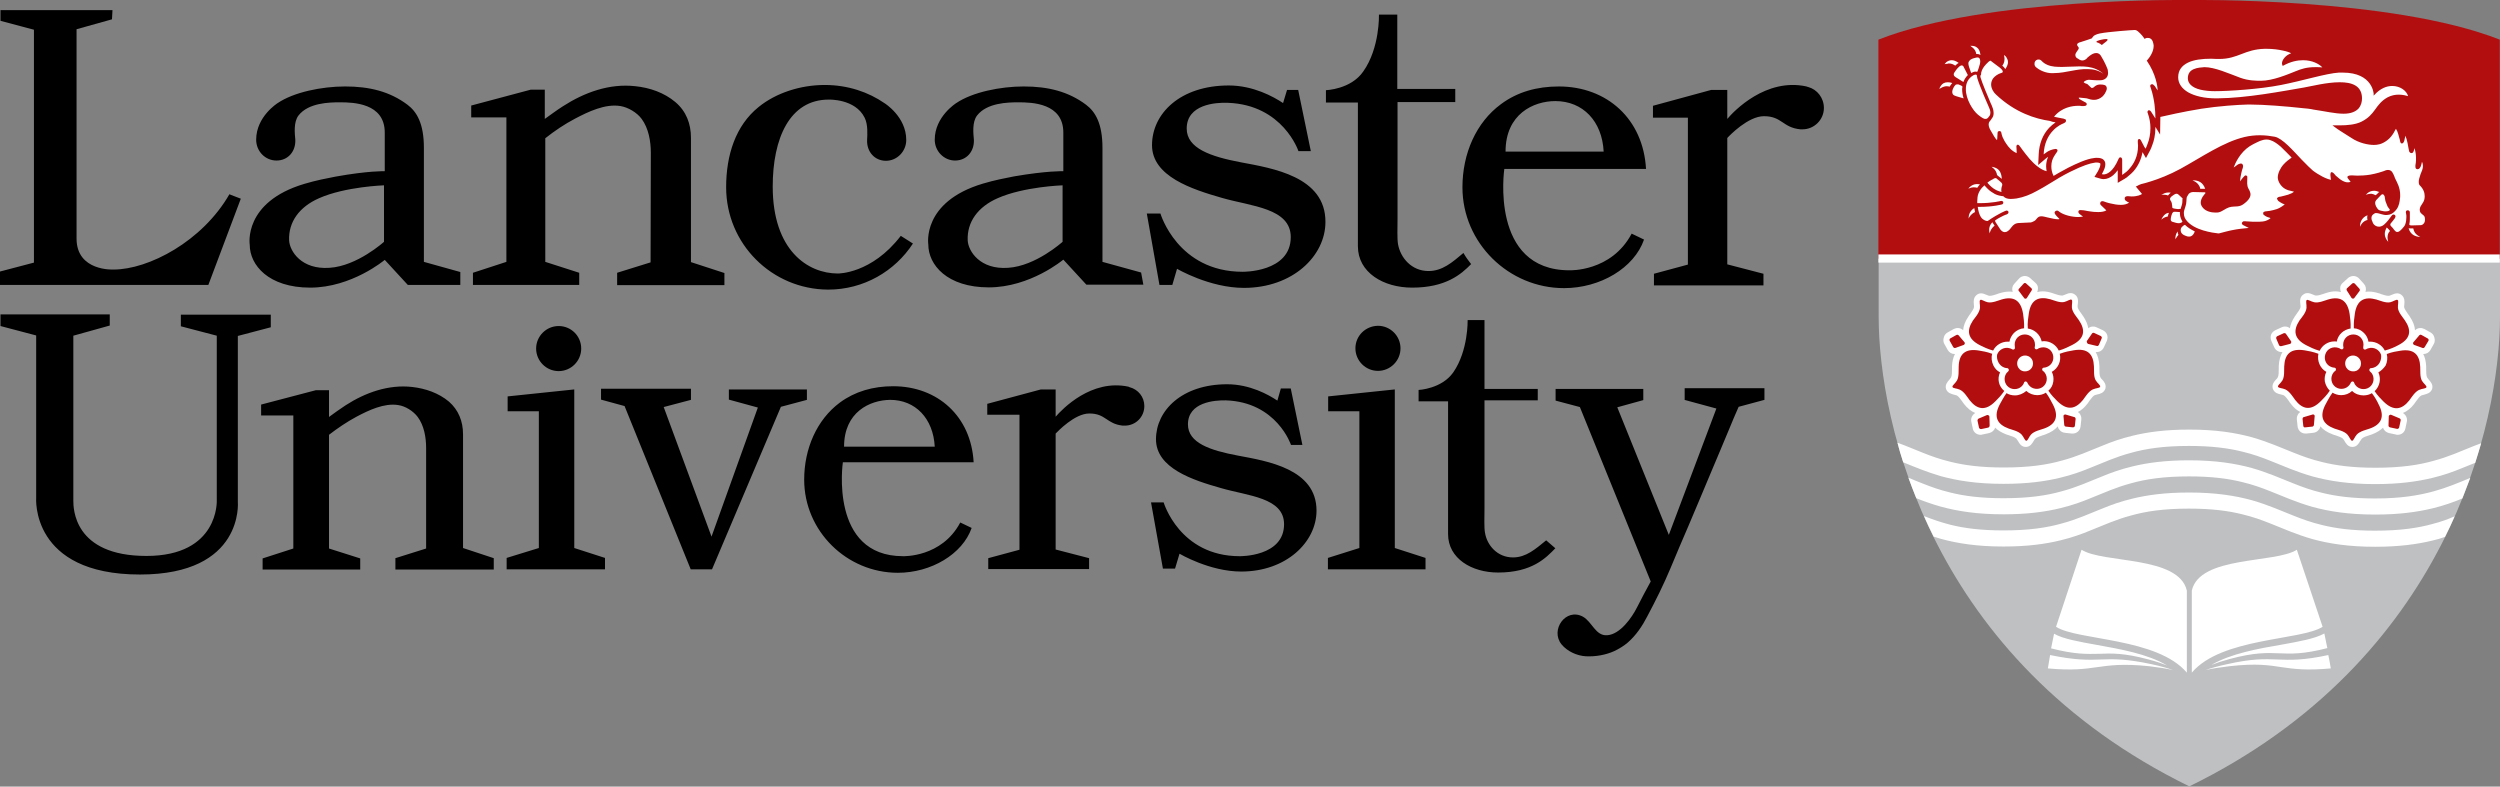 <?xml version="1.0" encoding="utf-8"?>
<!-- Generator: Adobe Illustrator 18.1.0, SVG Export Plug-In . SVG Version: 6.00 Build 0)  -->
<svg version="1.1" id="Layer_1" xmlns="http://www.w3.org/2000/svg" xmlns:xlink="http://www.w3.org/1999/xlink" x="0px" y="0px"
	 viewBox="0 0 1009.1 317.5" enable-background="new 0 0 1009.1 317.5" xml:space="preserve">
<rect x="0" y="0" width="1009.1" height="317.5" fill="#808080" stroke="none"/>
<g>
	<path fill="#BEC0C2" d="M1009.1,104.4v23.3c0,43.2-21.2,138.8-125.4,189.7c-104.2-50.9-125.4-146.5-125.4-189.7v-23.3H1009.1z"/>
	<path fill="#B20E10" d="M883.6,0c0,0,81.8-1.2,125.4,16v88.4H758.2V16C801.8-1.2,883.6,0,883.6,0"/>
	<path fill="#FFFFFF" d="M785.5,25.8c-0.2,0-0.4,0.1-0.6,0.1c0.2-0.2,0.4-0.5,0.7-0.8c0.5-0.4,1.3-0.8,2.2-0.8
		c0.8,0,1.7,0.3,2.8,1.1c-0.2,0.1-0.3,0.2-0.5,0.3c-0.3,0.3-0.6,0.5-0.9,0.8c-0.4-0.3-1.3-0.9-2.6-0.9
		C786.2,25.7,785.9,25.8,785.5,25.8z M788,33.5c-0.7-0.2-1.2-0.3-1.8-0.3c-1.4,0-2.2,0.6-2.7,1.3c-0.4,0.5-0.6,1-0.7,1.4
		c0.2-0.1,0.3-0.2,0.5-0.3c1-0.6,1.8-0.8,2.5-0.8c0.5,0,0.9,0.1,1.1,0.2C787.4,34.2,787.9,33.7,788,33.5C788,33.5,788,33.5,788,33.5
		z M788.9,29.2c-0.1,0.2-0.1,0.2-0.1,0.2v0l0,0l0,0l-0.1,0.1c0,0.1-0.1,0.3-0.1,0.5c0,0.3,0.1,0.7,0.7,1.1c0.7,0.4,2.1,1.3,3.2,2
		c0.4-1.1,1-2,1.8-2.8l-1.7-3.3l0,0l0,0l0-0.1l-0.2-0.2c-0.1-0.2-0.3-0.3-0.6-0.3c-0.2,0-0.5,0.1-0.9,0.4
		C789.9,27.7,789.2,28.7,788.9,29.2z M795.1,85.9c-0.4,0.8-0.5,1.6-0.5,2.2c0,0.1,0,0.1,0,0.1c0.1-0.1,0.1-0.2,0.2-0.4
		c0.7-1.2,1.7-1.9,2.4-2.2c-0.1-0.5-0.2-1.1-0.3-1.6C796,84.5,795.5,85.2,795.1,85.9z M798.4,46.3c1.6,1.3,2.5,1.8,3.1,1.7
		c0.3,0,0.6-0.1,0.9-0.4c0.2-0.2,0.4-0.5,0.7-0.9c0.2-0.3,0.3-0.7,0.3-1.2c0-0.8-0.3-1.6-0.5-2v0c-0.2-0.4-3.8-8.6-4.8-12
		c-0.1-0.4-0.1-1-0.2-1.2l-0.1-0.1c-0.1,0-0.1-0.1-0.3-0.1c-0.3,0-0.6,0.1-1,0.3c-2.2,1.3-3,3.3-3,5.5
		C793.4,40,796.4,44.7,798.4,46.3z M792.1,35.3c0-0.2,0-0.3,0-0.4c0-0.2-1.3-0.7-1.5-0.8c-0.5-0.1-1.2-0.1-1.5,0.4
		c-0.4,0.5-1.1,1.6-1.1,2.6c0,0.4,0.1,0.7,0.3,1c0.2,0.3,0.6,0.5,1.2,0.7c1.1,0.3,2.2,0.7,3.1,0.9c-0.4-1.2-0.6-2.4-0.6-3.7
		C792,35.8,792,35.5,792.1,35.3z M797.7,21.8c0.1,0,0.2,0,0.3,0c0.6,0,1.1,0.2,1.4,0.4c-0.2-1.6-0.7-2.5-1.4-3
		c-0.7-0.6-1.6-0.7-2.3-0.7c-0.2,0-0.3,0-0.4,0c0.2,0.1,0.3,0.2,0.5,0.4C797.3,19.9,797.6,21.1,797.7,21.8z M794.6,26.3
		c0.1,0.5,0.3,1,0.5,1.6c0,0.1,0.6,1.6,0.5,1.6c0.1,0,0.1-0.1,0.2-0.1c0,0,0,0,0,0c0.5-0.3,1.1-0.5,1.6-0.5c0.3,0,0.5,0.1,0.7,0.1
		c0.2-0.4,0.4-1,0.6-1.6c0.2-0.7,0.4-1.4,0.5-1.7c0-0.2,0.1-0.5,0.1-0.9c0-0.4-0.1-0.8-0.2-1.1c-0.2-0.3-0.4-0.5-0.9-0.5
		c-0.2,0-0.4,0-0.7,0.1c-0.9,0.2-2.1,0.5-2.6,1.3C794.4,25.1,794.5,25.7,794.6,26.3L794.6,26.3z M809.4,27.9
		c0.8-1.1,1.1-2.1,1.1-2.8c0-0.9-0.4-1.6-0.8-2.2c-0.3-0.3-0.6-0.6-0.8-0.7c0,0.2,0.1,0.4,0.1,0.6c0.1,0.4,0.1,0.8,0.1,1.1
		c0,1.4-0.6,2.2-0.9,2.6C808.6,26.8,809.1,27.3,809.4,27.9z M837.7,22.2l0-0.1c0-0.4,0.4-1,0.6-1.3c0.3-0.5,1-1.1,0.7-1.7
		c-0.2-0.4-0.6-0.6-0.6-1.1c0-0.2,0.1-0.4,0.4-0.6c0.3-0.2,0.6-0.3,1-0.4c1.1-0.3,4.5-1.5,4.5-1.5c0.3-0.3,0.4-0.6,0.8-1
		c0.4-0.3,1.1-0.7,2.5-1c3.5-0.7,13.3-1.4,14.2-1.4c0.3,0,0.7,0.2,1.1,0.5c0.6,0.5,1.3,1.2,1.8,1.8c0.2,0.3,0.5,0.6,0.6,0.8
		c0.1,0.2,0.2,0.3,0.2,0.3l0.1,0.2l0.2-0.1c0,0,0.2-0.1,0.4-0.2c0.2-0.1,0.5-0.1,0.8-0.1c0.4,0,0.8,0.1,1.2,0.4
		c0.4,0.3,0.7,0.8,0.9,1.6c0.1,0.4,0.2,0.8,0.2,1.2c0,2.4-1.6,4.7-2.7,5.9l-0.1,0.1l0.1,0.1c3.6,5.3,4.3,10.3,4.3,11.9
		c-0.4-0.6-1.1-1.7-1.1-1.7c0,0-0.1-0.2-0.3-0.3c-0.2-0.2-0.4-0.4-0.6-0.5c-0.1,0-0.2,0-0.3,0c-0.2,0-0.4,0.1-0.5,0.2
		c-0.1,0.1-0.2,0.3-0.2,0.5c0,0.2,0.1,0.4,0.2,0.7c1.6,4.6,1.9,9.5,1.9,12.2c0,0.1,0,0.2,0,0.2c-0.6-1-1.6-2.5-1.6-2.5
		c-0.3-0.5-0.6-0.8-1-0.8c-0.2,0-0.4,0.1-0.4,0.2c-0.1,0.1-0.2,0.3-0.2,0.5c0,0.1,0,0.2,0.1,0.4c0.8,2.2,1.1,4.2,1.1,6.1
		c0,2.5-0.5,4.7-1.1,6.2c-0.3,0.8-0.5,1.4-0.7,1.8c-0.1,0.1-0.1,0.2-0.2,0.3c-0.1-0.2-0.3-0.5-0.5-0.8c-0.4-0.7-0.8-1.5-1.1-2.1
		c-0.1-0.3-0.3-0.5-0.4-0.7c-0.2-0.2-0.3-0.3-0.5-0.3c-0.2,0-0.4,0.1-0.5,0.3c-0.1,0.2-0.1,0.4-0.1,0.7c0,0.1,0,0.2,0,0.3
		c0,0.5,0.1,0.9,0.1,1.4c0,4.3-1.7,7.3-3.4,9.2c-0.8,1-1.7,1.7-2.3,2.1c-0.3,0.2-0.5,0.4-0.7,0.5c0-1.1,0-4.7,0-6.1
		c0-0.3-0.1-0.5-0.2-0.7c-0.1-0.2-0.3-0.3-0.5-0.3c-0.1,0-0.3,0.1-0.4,0.1c-0.1,0.1-0.2,0.2-0.3,0.4c-1.2,2.8-2.4,4.4-3.5,5.3
		c-1.1,0.9-2,1.1-2.6,1.1c-0.3,0-0.6-0.1-0.7-0.1c0.1-0.3,0.4-0.7,0.6-1.2c0.4-0.8,0.8-1.8,0.8-2.8c0-0.7-0.2-1.3-0.7-1.8
		c-0.5-0.5-1.4-0.8-2.7-0.8c-0.4,0-0.8,0-1.2,0.1c-2.9,0.3-7,2.2-10.4,3.9c-2.9,1.5-5.2,2.9-5.9,3.3c-0.7-1.4-0.9-2.7-0.9-3.9
		c0-1.7,0.5-3,1.1-4c0.3-0.5,0.5-0.8,0.7-1.1c0.1-0.1,0.2-0.2,0.2-0.3l0.1-0.1c0,0,0.1-0.1,0.2-0.3c0.1-0.2,0.2-0.4,0.2-0.6
		c0-0.2-0.1-0.3-0.2-0.4c-0.2-0.1-0.4-0.2-0.6-0.2c-1.5,0.2-2.6,0.7-3.4,1.2c-0.6,0.4-1,0.8-1.4,1c0.2-4.6,1.9-7.6,3.7-9.5
		c1.8-2,3.8-2.8,4.3-3c0.4-0.2,0.6-0.3,0.8-0.5c0.2-0.2,0.2-0.4,0.2-0.5c0-0.1,0-0.2,0-0.3c0-0.2-0.1-0.3-0.2-0.3
		c-0.3-0.2-0.7-0.2-0.7-0.3c0,0-1-0.2-2.1-0.4c-0.5-0.1-1.1-0.2-1.4-0.3c-0.1,0-0.3-0.1-0.4-0.1c3.1-3.8,7.4-4.4,9.8-4.4
		c0.5,0,1,0,1.3,0.1c0.1,0,0.3,0,0.3,0c0.1,0,0.1,0,0.1,0c0.2,0,0.3,0,0.5,0c0.4,0,0.7-0.1,0.9-0.2c0.2-0.1,0.3-0.3,0.3-0.6
		c0-0.3-0.2-0.4-0.3-0.5c-0.1-0.1-0.2-0.2-0.2-0.2c0,0-0.1,0-0.1,0c-0.2-0.1-0.6-0.3-1.8-1c-0.4-0.2-0.6-0.4-0.7-0.5
		c-0.1-0.1-0.1-0.2-0.1-0.3l0-0.1c0.2,0,0.7,0,1.3,0.1c0.7,0.1,1.6,0.1,1.9,0.2c1.1,0.4,2.1,0.6,2.9,0.6c1.6,0,2.7-0.7,3.5-1.4
		c0.8-0.8,1.2-1.6,1.4-2.1c0.2-0.4,0.3-0.8,0.3-1.1c0-0.7-0.4-1.3-1-1.4c-0.3-0.1-0.9-0.2-1.6-0.2c-0.8,0-1.6,0.2-2.3,0.8
		c-0.5,0.5-0.8,0.6-1.1,0.6c-0.1,0-0.3,0-0.3-0.1l-0.1-0.1c0,0-1.5-1.4-1.5-1.4c-0.6-0.2-1-0.3-1.2-0.5c-0.2-0.1-0.2-0.2-0.2-0.3
		l0.1-0.1c0.1-0.1,0.1-0.1,0.2-0.2c0.8-0.5,1.3-0.6,1.9-0.6c0.7,0,1.7,0.2,3.5,0.2c0.3,0,0.6,0,0.9,0c1.3,0,2.1-0.5,2.6-1.1
		c0.5-0.6,0.6-1.3,0.6-1.9c0-0.8-0.2-1.5-0.2-1.5c0,0-0.9-2.5-2.7-5.4c-0.5-0.8-1.2-1.1-1.9-1.1c-1,0-1.9,0.6-2.6,1.1
		c-0.7,0.5-1.2,1-1.2,1.1c-0.6,0.6-1.3,0.8-1.8,0.8c-0.6,0-1.2-0.3-1.7-0.7C838,23.4,837.7,22.8,837.7,22.2z M847,17.3
		c0.5,0.2,0.9,0.5,1.3,0.8c0,0,0.1,0.1,0.1,0.1l0.1-0.1c0,0,0.5-0.5,1.1-0.9c0.2-0.2,1.2-0.8,1.1-1.2c-0.1-0.6-2.8,0.1-3.2,0.2
		c-0.4,0.1-0.7,0.2-0.9,0.3c-0.1,0.1-0.2,0.1-0.3,0.2l-0.1,0.1C846,17.1,846.9,17.2,847,17.3z M799.4,31.2c0.7,2.4,3,7.8,4.1,10.4
		c0.4,0.8,0.6,1.3,0.6,1.4c0,0,0.6,1.2,0.6,2.6c0,0.7-0.1,1.3-0.5,1.9c-0.5,0.8-1,1.4-1,1.4l0,0l0,0h0l0,0l-0.1,0.1
		c0,0.1-0.1,0.1-0.2,0.3c-0.1,0.2-0.2,0.6-0.2,1c0,0.4,0.1,0.9,0.4,1.6c0,0,0.4,0.8,0.9,1.6c0.5,0.9,1.1,1.9,1.4,2.3
		c0.1,0.2,0.3,0.3,0.4,0.5c0.1,0.1,0.2,0.2,0.3,0.2l0-0.1c0-0.1,0.1-0.4,0.1-0.8c0-0.1,0-0.1,0-0.2v-0.1c0-0.5,0.1-1.3,0.1-1.7
		c0-0.5,0.4-0.7,0.8-0.7c0.3,0,0.6,0.2,0.7,0.6c0.1,0.4,0.2,1.1,0.5,1.8v0c0,0,0,0.1,0.1,0.2c0.1,0.1,0.1,0.3,0.3,0.6
		c0.2,0.5,0.6,1.2,1.1,1.9c0.9,1.4,2.3,3,4.2,3.8c0-0.2,0-0.5,0-0.7c0-0.9-0.1-1.6-0.1-1.8c0,0,0-0.1,0-0.2c0-0.1,0-0.2,0.1-0.4
		c0-0.1,0.2-0.3,0.4-0.3h0h0l0,0c0.2,0,0.3,0.1,0.4,0.1c0.1,0.1,0.2,0.2,0.3,0.3c0.1,0.1,0.2,0.2,0.2,0.3h0l0.1,0.1
		c0,0,0.1,0.1,0.3,0.4c0.2,0.3,0.4,0.6,0.8,1.1c0.7,0.9,1.6,2.1,2.7,3.4c2,2.3,4.6,4.5,6.9,5c-0.1-0.7-0.2-1.3-0.2-2
		c0-1.3,0.3-2.6,0.8-3.8c-0.3,0.2-0.5,0.4-0.7,0.5l-3.3,2.8l0.2-4.3c0.2-4.3,1.6-7.9,4.2-10.7c0.8-0.8,1.7-1.6,2.6-2.2
		c-0.4-0.1-0.7-0.2-1-0.2c-0.2,0-0.3-0.1-0.4-0.1l-0.9-0.3c-5.7-0.8-14-3.3-21.8-10.7c-0.9-0.8-1.9-2.4-1.9-4c0-0.9,0.3-1.8,0.9-2.6
		c0.7-0.8,1.7-1.6,3.3-2.1l0,0h0l0,0l0.1,0l0.2-0.1c0.1-0.1,0.2-0.2,0.2-0.4c0-0.3-0.2-0.8-1.2-1.6c-1.3-1-2.2-1.7-2.8-2.1
		c-0.6-0.5-0.9-0.7-0.9-0.7l0,0l0,0l-0.1,0c-0.1,0-0.3,0.1-0.7,0.4c-0.7,0.7-3.1,2.7-3.1,5.3C799.3,30.5,799.3,30.8,799.4,31.2z
		 M808.2,74.7L808.2,74.7l0-0.2c0-0.2-0.1-0.6-0.6-1c-0.4-0.4-0.9-0.8-1.3-1.1c-0.3-0.3-0.5-0.4-0.6-0.5l0,0c-0.1,0-0.1,0-0.2,0
		c-0.2,0-0.4,0-0.7,0.2c-0.1,0-0.2,0.1-0.3,0.2c-0.2,0.1-0.4,0.2-0.6,0.3c-0.5,0.3-1.1,0.6-1.7,1.1c0.1,0.1,0.2,0.3,0.3,0.4
		c0.8,0.9,1.9,2,3.4,2.7c0.6,0.3,1.3,0.5,2,0.7c-0.1-0.3-0.1-0.6-0.1-0.8C807.8,75.6,808.2,74.8,808.2,74.7L808.2,74.7z M798,74.3
		c-1.2,0-2.1,0.5-2.7,1c-0.4,0.3-0.6,0.6-0.8,0.9c0.1-0.1,0.3-0.1,0.4-0.2c0.7-0.3,1.3-0.4,1.8-0.4c0.5,0,1,0.1,1.4,0.2
		c0.3-0.5,0.7-0.9,1.1-1.4C798.8,74.4,798.4,74.3,798,74.3z M806,68c-0.7-0.4-1.5-0.6-2.1-0.7c0.1,0.1,0.2,0.2,0.3,0.3
		c1.5,1.1,1.8,2.4,1.9,3.1c0.1,0,0.2,0.1,0.2,0.1l0.1,0.1l0,0l0.1,0.1l0,0c0,0,0.7,0.6,1.5,1.2C807.9,69.8,807,68.6,806,68z
		 M958.9,78.8L958.9,78.8c0.3-0.2,0.6-0.5,1-0.9c0.1-0.2,0.3-0.3,0.5-0.4c-0.8-0.3-1.5-0.5-2.1-0.5c-1.1,0-2,0.4-2.6,0.9
		c-0.3,0.3-0.6,0.5-0.8,0.8c0.1-0.1,0.3-0.1,0.4-0.2c0.7-0.2,1.3-0.3,1.8-0.3C957.9,78.3,958.5,78.6,958.9,78.8L958.9,78.8z
		 M958.7,81.9c0,0.9,0.6,1.9,1.1,2.5c0.4,0.5,1,0.6,1.5,0.7c0.6,0.1,1.2,0.3,1.9,0.2c0.5,0,1.8-0.2,1.3-0.9
		c-0.3-0.4-0.6-0.7-0.8-1.1c-0.2-0.5-0.4-1-0.6-1.5c-0.3-0.7-0.4-1.4-0.5-2.2c0-0.2-0.1-0.5-0.3-0.8c-0.2-0.3-0.4-0.4-0.6-0.4
		c-0.2,0-0.4,0.1-0.7,0.4c-1.2,1.3-1.4,1.5-1.9,2C958.8,81.2,958.7,81.6,958.7,81.9z M953.2,88.9c-0.5,0.9-0.6,1.8-0.6,2.5v0.1
		c0.1-0.1,0.1-0.2,0.2-0.4c0.9-1.7,2.2-2.2,2.8-2.3c0-0.2-0.1-0.5-0.1-0.8c0-0.3,0-0.7,0.1-1c0,0,0-0.1,0-0.1
		C954.4,87.3,953.7,88.1,953.2,88.9z M888.1,76.2c0.3,0,0.6,0,0.9,0c0.2,0,0.4,0,0.6,0h0h0.1c0.1,0,0.3,0,0.4,0
		c-0.5-1.4-1.2-2.2-2-2.7c-0.8-0.5-1.8-0.7-2.5-0.7c-0.2,0-0.4,0-0.6,0c0.1,0,0.2,0.1,0.4,0.2c1.8,0.8,2.4,2.1,2.6,2.7v0L888.1,76.2
		z M963.8,92.2c-0.2-0.1-0.3-0.3-0.4-0.4c-0.6,1-0.8,1.9-0.8,2.6c0,1.5,0.8,2.6,1.4,3.2c0-0.1-0.1-0.3-0.1-0.4
		c-0.1-0.5-0.2-0.9-0.2-1.3c0-1.2,0.4-2,0.7-2.3l0,0l0.3-0.4c0,0-0.1-0.1-0.1-0.1C964.3,92.7,964,92.4,963.8,92.2z M974.2,92.6
		L974.2,92.6l-0.1-0.4l-1.3,0h0h0c-0.1,0-0.3,0-0.6-0.1c0.4,1.5,1.2,2.3,2,2.8c0.9,0.5,1.8,0.7,2.5,0.7c0.1,0,0.1,0,0.2,0
		c-0.1-0.1-0.2-0.1-0.4-0.2C974.8,94.5,974.3,93.2,974.2,92.6z M804.2,89.7c-1,1-1.3,2.1-1.3,3.1c0,0.5,0.1,1,0.2,1.4
		c0-0.1,0.1-0.3,0.1-0.4c0.4-1.3,1.2-2.2,1.9-2.7c-0.2-0.3-0.4-0.6-0.6-0.9C804.4,90,804.3,89.9,804.2,89.7z M875.2,77.7
		c-1.2,0-2.2,0.6-2.8,1c0.1,0,0.3,0,0.4-0.1c0.2,0,0.4,0,0.6,0c0.7,0,1.2,0.1,1.7,0.3c0.3-0.4,0.7-0.8,1.1-1.1
		C875.9,77.7,875.5,77.7,875.2,77.7z M876.8,83.4c0,0.1,0,0.2,0,0.2c0,0.2,0.1,0.3,0.2,0.4c0.2,0.1,0.6,0.2,1.3,0.3
		c0.3,0,0.7,0.1,0.9,0.1c0.4,0,0.8-0.1,1-0.1c0.1-0.2,0.1-0.5,0.2-0.7c0.2-0.5,0.3-1,0.4-1.4c0.1-0.4,0.1-0.9,0.1-1.3
		c0-0.3,0-0.5,0.1-0.8c-0.5-0.5-1.3-1.2-1.6-1.5c-0.2-0.2-0.5-0.4-0.9-0.4c-0.3,0-0.6,0.1-1,0.4c-0.4,0.3-0.8,0.5-1.1,0.8
		c-0.3,0.3-0.5,0.6-0.5,0.9c0,0.2,0.1,0.4,0.2,0.6c0.5,0.7,0.6,1.3,0.6,1.8C876.8,82.9,876.8,83.2,876.8,83.4z M977,85.8
		c-0.2-0.3-0.3-0.7-0.3-1.2c0-1,0.6-1.7,1.1-2.5c0.1-0.1,0.1-0.2,0.2-0.3c0.5-0.8,0.7-1.6,0.7-2.6c0-1.3-0.4-2.9-2.1-4.5
		c0,0-0.3-0.4-0.3-1.3c0-0.7,0.2-1.6,0.7-3c0.5-1.2,1-2.3,1-3.4c0-0.5-0.1-1.1-0.4-1.7c-0.2,0.9-0.5,3-1.8,3c-1,0-0.9-1.2-0.8-1.9
		c0-0.1,0.1-0.4,0.1-0.6c0.1-0.5,0.1-1.3,0.1-2.1c0-1.2-0.2-2.6-0.6-3.9c-0.2,0.9-0.4,1.5-0.7,1.8c-0.1,0.1-0.3,0.2-0.5,0.2
		c-0.3,0-0.5-0.1-0.7-0.3c-0.2-0.2-0.3-0.4-0.3-0.6c-0.1-0.4-0.2-0.8-0.2-0.9c0,0-0.2-1-0.4-2.2c-0.2-1.1-0.6-2.4-0.9-3
		c-0.1,0.4-0.2,0.9-0.3,1.4c-0.1,0.6-0.3,1.5-1,1.7c-0.5,0.1-0.7-0.4-0.8-0.8c-0.1-0.5-0.2-1.1-0.4-1.6c-0.2-0.8-0.5-1.9-0.8-2.6
		c-0.2-0.4-0.4-0.8-0.5-0.9c0,0.1-0.1,0.2-0.2,0.3c-0.2,0.3-0.4,0.8-0.7,1.3c-0.6,1-1.5,2.2-2.6,3c-2.2,1.7-4,1.9-5.4,1.9
		c-2.2,0-6-0.7-9.2-2.9c-1.8-1.2-5.1-3.1-7-4.6l-0.5-0.4l0.7,0c0.7,0,1.4,0,2.1,0c3.2,0,6.5-0.3,8.9-1.5c2.8-1.4,4.2-3.1,5.5-4.9
		c1.3-1.8,2.5-3.5,5-4.9c1.5-0.8,3.1-1.1,4.5-1.1c1.7,0,3.1,0.4,3.8,0.6c-0.6-2.2-3.2-4.1-6.4-4.1c-2.3,0-4.8,1-7.1,3.5l-0.4,0.4
		l0-0.5l0-0.1c0-0.1,0-0.2,0-0.3c0-0.2-0.1-0.6-0.2-1c-0.2-0.8-0.6-1.9-1.4-3c-1.6-2.2-4.7-4.4-10.9-4.4c-0.5,0-1,0-1.5,0
		c-5.1,0.3-14.7,3.3-23.4,5c-8.6,1.7-21.3,2.5-26.7,2.5c-2,0-4.1-0.2-5.8-0.6c-1.7-0.4-3.2-1.1-4.1-2.1c-0.6-0.7-1-1.5-1-2.5
		c0-2,1-3.1,2.4-3.7c1.4-0.6,3-0.7,4.3-0.8c4.2,0,9.9,2.6,14.5,4.3c3.3,1.2,6.5,1.2,8.3,1.2c4.8,0,10.9-2.6,13.9-3.8
		c2.4-1,4.5-1.7,8.1-1.7c0.8,0,1.8,0,2.8,0.1c-1.3-1.4-4.1-2.9-7.8-2.9c-2.4,0-5.1,0.6-8,2.2l-0.2,0.1l-0.1-0.2
		c-0.1-0.3-0.2-0.5-0.2-0.8c0-0.8,0.4-1.6,1.1-2.4c0.6-0.7,1.5-1.3,2.6-1.7c-0.7-0.4-1.9-0.8-3.4-1.1c-1.8-0.4-4-0.7-6.5-0.7
		c-0.3,0-0.5,0-0.8,0c-4,0.1-6.7,1.1-9.3,2.1c-2.6,1-5.2,2-9,2c-0.3,0-0.7,0-1,0c-0.8,0-1.5-0.1-2.3-0.1c-3.6,0-7,0.4-9.4,1.6
		c-2.4,1.2-3.9,3-3.9,5.9c0,2.5,1.5,4.6,4.1,6.1c2.7,1.5,6.5,2.4,11.3,2.4c0.1,0,0.2,0,0.3,0c12-0.1,26.4-2.9,35.2-4.4
		c2.9-0.5,9.1-2.1,14.3-2.1c2.4,0,4.6,0.3,6.3,1.3c1.7,1,2.7,2.7,2.7,5.2c0,1.3-0.3,2.8-1.4,4.1c-1.1,1.2-3,2.1-6,2.1
		c-3.5,0-7.6-1-12.4-1.7l-0.4-0.1c-1-0.2-2.1-0.3-3.3-0.4c-7.1-0.8-16.3-1.5-21.4-1.5c-0.5,0-1,0-1.4,0c-3.9,0.1-11.5,0.6-18.6,1.7
		c-7.4,1.2-14.3,2.8-16.5,3.3v0.3l-0.1,6.8l-1.9-3.1c0,0.1,0,0.3,0,0.4c0,2.9-0.6,5.3-1.2,6.8c-0.3,0.9-0.6,1.6-0.8,2
		c-0.1,0.1-0.1,0.3-0.2,0.4l-1.6,3l-1.4-2.4c-0.5,2.9-1.7,5.5-3.6,7.7c-0.4,0.5-1.4,1.4-2.4,2.2c-0.1,0.1-0.2,0.1-0.2,0.2
		c-0.4,0.3-0.6,0.4-0.9,0.6l-2.9,1.7v-5.1c-0.6,0.8-1.2,1.5-1.8,2c-1.2,1-2.5,1.6-3.9,1.6c-0.5,0-0.9-0.1-1.3-0.2l-2.4-0.7l1.3-2.1
		c0.1-0.2,0.3-0.5,0.5-1c0.5-1,0.6-1.6,0.6-2c0-0.1,0-0.3-0.1-0.4c-0.2-0.1-0.6-0.3-1.4-0.3c-0.3,0-0.7,0-1,0.1
		c-1.5,0.2-4.4,1-9.8,3.7c-2.8,1.4-5.5,3-8.2,4.7c-1.7,1.1-3.4,2-5.2,3c-2.5,1.4-5.2,2.5-8.1,3c-0.8,0.1-1.6,0.2-2.4,0.2
		c-1.2,0-2.3-0.3-3-1.1c-1.2-0.1-2.4-0.4-3.4-0.9c-1.1-0.6-2.1-1.3-2.8-2c-0.6-0.5-1-1.1-1.4-1.5c-1.4,1.2-2.6,2.9-2.8,4.9
		c0,0.5-0.1,1-0.1,1.5c0,0.3,0,0.5,0,0.8c0.3,0,0.5,0,0.8,0c5.6,0,8.6-0.9,8.8-0.9l0.2,0c0.3,0,0.6,0.2,0.7,0.5l0,0.2
		c0,0.3-0.2,0.6-0.5,0.7c-0.1,0-3.3,1-9.2,1c-0.2,0-0.4,0-0.6,0c0.2,1.6,0.6,3,1.2,4c0.8,1.3,2.1,1.7,2.6,1.7c0,0,0.2,0,0.2,0
		c4.5-3.1,7.4-4.2,7.5-4.2c0.1,0,0.2,0,0.2,0c0.3,0,0.6,0.2,0.7,0.5c0,0.1,0,0.2,0,0.2c0,0.3-0.2,0.6-0.5,0.7l-0.1,0.1
		c-0.1,0-0.3,0.1-0.6,0.2c-0.5,0.2-1.2,0.5-2.1,1c-0.6,0.3-1.3,0.7-2,1.2c0,0-0.1,0.1-0.1,0.2c0,0.1,0,0.3,0.2,0.6
		c0.7,1,1.4,2.2,1.9,2.9c0.4,0.5,1,1.1,1.8,1.1c0.8,0,1.7-0.5,2.8-2.1c0.7-0.9,1.5-1.6,3.2-1.6l4.1-0.2l0.1,0c0,0,0.1,0,0.2,0
		c0.2,0,0.4-0.1,0.7-0.2c0.5-0.2,1.2-0.5,1.6-1.1c0.3-0.4,0.6-0.7,0.9-0.9c0.3-0.2,0.7-0.3,1.1-0.3c0.7,0,1.5,0.2,2.7,0.5
		c1.7,0.4,3.1,0.7,4,0.7c0.3,0,0.5,0,0.7-0.1c-0.1-0.1-0.3-0.3-0.5-0.5c-0.4-0.4-0.8-0.8-1.1-1.2c-0.2-0.3-0.4-0.6-0.4-0.9
		c0-0.2,0.1-0.3,0.2-0.4c0.2-0.3,0.5-0.4,0.8-0.4c0.3,0,0.5,0.1,0.7,0.3c0.2,0.1,0.3,0.3,0.4,0.3c1.7,1.2,4.9,2,7.4,2
		c0.7,0,1.4-0.1,2-0.2c-0.4-0.3-1.1-0.7-1.5-1.1c-0.2-0.2-0.4-0.5-0.4-0.8c0-0.2,0.1-0.4,0.2-0.5c0.2-0.2,0.5-0.2,0.8-0.2
		c0.8,0,1.8,0.2,1.8,0.2c0,0,0.2,0,0.5,0.1c0.3,0.1,0.7,0.1,1.2,0.2c1,0.2,2.3,0.3,3.5,0.3c1.3,0,2.6-0.2,3.3-0.7
		c-1.3-1.2-2.2-2.1-2.2-2.1c0,0-0.3-0.3-0.3-0.7c0-0.2,0.1-0.4,0.2-0.6c0.2-0.2,0.4-0.3,0.7-0.3c0.5,0,1,0.3,1.1,0.3
		c0,0,0.2,0.1,0.6,0.2c0.4,0.1,0.9,0.3,1.5,0.4c1.2,0.3,2.8,0.6,4.3,0.6c1.3,0,2.4-0.3,3.3-0.9c-1-0.4-1.6-1-1.6-1
		c0,0-0.2-0.3-0.2-0.7c0-0.1,0-0.3,0.1-0.4c0.1-0.2,0.3-0.4,0.5-0.4c0.2-0.1,0.4-0.1,0.6-0.1c0.1,0,0.2,0,0.3,0
		c0.5,0,0.9,0.1,1.3,0.1c2.4,0,3.8-0.7,4.2-1l-2.5-3c0.3-0.1,1-0.5,1-0.5c0.3-0.1,0.7-0.4,1.2-0.5c0.9-0.2,2.3-0.6,3.9-1.1
		c3.2-1,7.6-2.7,12-5.1c8.7-4.8,17.3-10.8,25.8-12.8c2.1-0.5,4.2-0.7,6.2-0.7c2.3,0,4.4,0.3,6,0.6c1.5,0.3,3.4,1.7,5.3,3.5
		c1.9,1.8,3.9,4,5.6,5.8c2,2.1,3.7,3.7,4.4,4.3c0.2,0.2,0.4,0.3,0.4,0.3c0,0,0.3,0.2,0.7,0.5c0.4,0.3,1.1,0.7,1.8,1.1
		c1.3,0.8,3,1.6,4.5,1.9c-0.1-0.5-0.8-3.7,0.6-3c0.6,0.3,0.9,0.9,1.3,1.3c0.6,0.5,1.2,1,1.8,1.5c1,0.7,2.2,1.3,3.2,1.2
		c0.3,0,0.7-0.1,1-0.2c-0.6-0.8-1.1-1.4-1.1-1.4c0,0-0.2-0.2-0.2-0.5c0-0.2,0.1-0.4,0.4-0.5c0.2-0.1,0.6-0.2,1.1-0.2
		c0.2,0,0.4,0,0.6,0c0.4,0,1.1,0.1,1.9,0.1c1.5,0,3.4-0.1,5.2-0.4c2.4-0.4,4.5-1.1,5.4-1.4c0.3-0.1,0.5-0.2,0.5-0.2
		c0,0,0.6-0.3,1.3-0.3c0.4,0,0.8,0.1,1.1,0.3c0.5,0.3,0.8,0.9,1.1,1.5c0.3,0.6,0.5,1.2,0.6,1.5c0.8,1.7,2.1,3.7,2.1,6.9
		c0,0.5,0,1-0.1,1.5c-0.1,0.9-0.3,2.7-1.3,4.1c-1.6,2.2-3.2,2.3-3.4,2.3c-0.1,0-0.4,0.1-0.8,0.1c-0.3,0-0.6,0-1-0.1
		c-1.1-0.2-2.2-0.7-3.1-0.7c-0.3,0-0.5,0-0.7,0.2c-0.9,0.5-1.2,1.1-1.2,1.8c0,0.8,0.4,1.5,0.5,1.7l0,0.1c0,0,0,0.1,0.1,0.2
		c0.1,0.2,0.2,0.4,0.4,0.6c0.4,0.4,1,0.9,2,0.9c0.1,0,0.2,0,0.3,0c0.8-0.1,1.5-0.5,2.1-1.1c0.6-0.5,1-1.1,1.2-1.3l0.1-0.1l1.5-2
		c0,0,0.1-0.1,0.2-0.2c0.1-0.1,0.3-0.2,0.5-0.2c0.1,0,0.2,0,0.4,0.1c0.3,0.1,0.4,0.4,0.4,0.6c0,0.2,0,0.3-0.1,0.4
		c0,0.1-0.1,0.2-0.1,0.3c0,0-0.1,0.2-0.3,0.4c-0.2,0.2-0.4,0.5-0.6,0.8c-0.5,0.6-0.9,1.1-0.9,1.1l0,0.1c0,0.1-0.1,0.2-0.1,0.3
		c0,0.2,0.1,0.4,0.4,0.7c0.4,0.4,0.8,0.8,1.1,1.3c0.3,0.3,0.5,0.7,1,0.9c1,0.3,1.9-0.9,2.5-1.5c0.5-0.5,0.9-1.1,1.1-1.7
		c0.3-0.9,0.4-2,0.4-2.8c0-0.5,0-0.9-0.1-1.2c0-0.3-0.1-0.5-0.1-0.5c0,0,0-0.1,0-0.2c0-0.1,0-0.3,0.1-0.5c0.1-0.2,0.3-0.3,0.5-0.3
		l0.2,0c0.3,0,0.6,0.2,0.7,0.4c0.1,0.2,0.1,0.3,0.1,0.4c0,0,0,0.3,0,0.7c0,0.6,0,1.4,0,2.1c0,0.8-0.1,1.5-0.2,1.9c0,0.1,0,0.2,0,0.2
		c0,0.1,0,0.2,0.1,0.2c0.1,0.1,0.1,0.1,0.2,0.1c0.2,0.1,0.4,0.1,0.5,0.1c0,0,3.5-0.1,3.5-0.1h0.1c0.2,0,0.6,0,1-0.3
		c0.4-0.3,0.8-0.7,0.9-1.6c0-0.2,0-0.4,0-0.5c0-0.8-0.2-1.2-0.5-1.5C977.6,86.4,977.2,86.1,977,85.8z M924.9,77.1
		c-0.7-0.1-1.7-0.4-2.6-0.9c-1.7-1-2.9-3-2.9-4.6c0-1.6,1-3.8,2.4-5.3c1-1.1,2.2-2,3.2-2.7c0,0-4-4.1-4.4-4.4
		c-1.3-1.1-2.7-2.2-4.4-2.7c-1.8-0.5-3.5,0.1-5.1,0.9c-1,0.5-2.1,1-3,1.6c-3.9,2.5-5.9,6.9-6.5,8.6c0.2-0.1,0.4-0.3,0.6-0.4
		c0.6-0.5,1.3-1,1.8-1.1c0.2,0,0.3-0.1,0.5-0.1c0.3,0,0.6,0.1,0.7,0.4c0.1,0.2,0.2,0.4,0.2,0.6c0,0.3-0.1,0.6-0.1,0.7
		c0,0-0.1,0.2-0.2,0.6c-0.1,0.4-0.3,0.9-0.4,1.5c-0.2,1-0.5,2.2-0.5,3.4c0.8-1.2,1.6-2,1.6-2c0,0,0.1-0.1,0.2-0.2
		c0.1-0.1,0.3-0.2,0.5-0.2c0.1,0,0.3,0.1,0.4,0.2c0.1,0.1,0.2,0.2,0.2,0.3c0,0.1,0,0.3,0,0.5c0,1.5-0.3,3,0.5,4.4
		c0.7,1.2,1.1,2.2,0.5,3.5c-0.5,1.1-1.7,2.1-2.7,2.8c-0.6,0.4-1.3,0.7-2.3,0.8c-0.8,0.1-2.2,0-3.4,0.4c-1.5,0.5-2.6,1.6-4.1,2
		c-0.4,0.1-0.9,0.1-1.4,0.1c-1.7,0-3.8-0.5-5-1.9c-0.6-0.7-0.9-1.4-0.9-2.1c0-1.9,1.6-3.4,1.7-3.6l0.1-0.1c0.1-0.1,0.1-0.2,0.1-0.3
		l-0.1-0.1c0,0-0.1-0.1-0.4-0.1c-0.2,0-0.4,0-0.6,0c-1.4,0-3.8-0.1-3.9-0.1c0,0-0.9,0-1.6,0.6l-0.1,0.1c-0.1,0.1-0.1,0.2-0.2,0.3
		c-0.2,0.3-0.4,0.6-0.6,1c-0.2,0.7-0.1,1.6-0.3,2.8c-0.2,1.1-0.8,2.4-0.9,3.3c0,0.2,0,0.3,0,0.5c0,1.3,0.5,2.2,1,2.8
		c1.5,2,4.2,3.3,6.8,4.1c2.6,0.8,5.1,1.1,6,1.2c0.2,0,0.3,0,0.4,0c0.4-0.1,4.4-1.2,5.8-1.4c1.3-0.3,4.8-0.7,6.2-0.8
		c0,0-2.2-1.1-2.2-1.1c0,0-0.1-0.1-0.3-0.2c-0.1-0.1-0.3-0.3-0.3-0.6c0-0.1,0-0.2,0.1-0.3c0.1-0.2,0.3-0.3,0.4-0.4
		c0.2-0.1,0.3-0.1,0.5-0.1c0.2,0,0.4,0,0.4,0c0.1,0,0.6,0.1,1.4,0.1c0.8,0.1,2,0.1,3.1,0.1c0.9,0,1.7,0,2.5-0.1
		c1.8-0.2,2.8-1,3.2-1.4c-0.1,0-0.2,0-0.3-0.1c-0.4-0.1-0.8-0.2-1-0.3c-0.3-0.1-0.8-0.4-1.1-0.6c-0.1-0.1-0.2-0.2-0.4-0.3
		c-0.1-0.1-0.2-0.3-0.2-0.6c0,0,0-0.1,0-0.1c0-0.2,0.1-0.3,0.2-0.4c0.1-0.1,0.2-0.1,0.4-0.2c0.2-0.1,0.5-0.1,0.5-0.1
		c0,0,0.7-0.1,1.6-0.2c0.9-0.2,2-0.4,2.8-0.7c1.2-0.4,2.6-1.4,3.2-1.9c-0.2-0.1-0.5-0.2-0.8-0.3c-0.6-0.3-1.3-0.7-1.8-1.1
		c0,0-0.1-0.1-0.2-0.3c-0.1-0.2-0.3-0.4-0.3-0.6l0-0.2c0.1-0.1,0.2-0.2,0.3-0.3c0.1-0.1,0.2-0.1,0.4-0.2c0.2-0.1,0.5-0.1,0.5-0.1
		c0,0,0.2,0,0.5-0.1c0.3-0.1,0.8-0.2,1.2-0.3c1-0.2,2.2-0.6,3-1c0.5-0.2,0.8-0.5,0.9-0.7c0,0-0.1,0-0.1,0
		C925.6,77.3,925.3,77.2,924.9,77.1z M873.1,87.4c-0.3,0.4-0.6,0.9-0.7,1.3c0.1-0.1,0.2-0.2,0.3-0.3c0.9-0.7,1.7-0.9,2.3-1
		c0.1-0.3,0.1-0.6,0.2-0.7l0-0.1v0c0.1-0.2,0.2-0.4,0.2-0.7C874.3,86,873.6,86.7,873.1,87.4z M881.4,91c-0.2,0.2-0.4,0.4-0.6,0.5
		c-0.1,0.1-0.2,0.2-0.3,0.4c-0.1,0.1-0.2,0.3-0.2,0.4c0,0.1-0.1,0.4-0.1,0.6c0,0.3,0.1,0.7,0.3,1.1c0.3,0.4,0.7,0.8,1.5,1.1
		c0.6,0.3,1.1,0.4,1.6,0.4c0.8,0,1.3-0.4,1.7-0.9c0.3-0.4,0.5-0.9,0.6-1.2c-1.4-0.7-2.8-1.5-3.9-2.6C881.8,90.7,881.6,90.9,881.4,91
		z M880.9,89.4c-0.4-0.7-1-1.8-1-3.2c0-0.2,0-0.4,0-0.6v0c-0.5,0-1.2-0.1-1.6-0.1c-0.1,0-0.2,0-0.2,0l-0.1,0c-0.1,0-0.3,0-0.4,0
		c-0.2,0-0.3,0-0.5,0.2c-0.2,0.2-0.4,0.5-0.6,1.2c-0.1,0.4-0.3,1-0.3,1.5c0,0.3,0,0.5,0.1,0.7c0.1,0.2,0.3,0.3,0.5,0.4
		c1.2,0.4,2,0.6,2.7,0.6h0.1c0.2,0,0.4-0.1,0.7-0.2C880.7,89.8,880.9,89.6,880.9,89.4z M879,93.4c-0.8,1-1,2.3-0.9,3.1
		c0,0,0,0.1,0,0.1c0.1-0.1,0.1-0.2,0.2-0.4c0.3-0.6,0.7-1,1-1.4c-0.2-0.4-0.3-0.8-0.3-1.2C879,93.6,879,93.5,879,93.4z M821.9,27.2
		c1.1,0.9,2.3,1.5,3.6,1.9c1.3,0.4,2.5,0.5,3.7,0.4c2.4,0,4.7-0.5,6.9-0.9c2.2-0.4,4.4-0.8,6.6-0.7c2.2,0,4.4,0.5,6.3,1.9
		c-1.7-1.6-4-2.5-6.2-2.8c-2.3-0.3-4.6-0.2-6.9-0.1c-2.3,0.1-4.5,0.2-6.6,0c-2.1-0.2-4-1-5.2-2.3l-0.2-0.2c-0.7-0.6-1.8-0.5-2.4,0.3
		C821,25.5,821.1,26.6,821.9,27.2L821.9,27.2z"/>
	<path fill="#FFFFFF" d="M827.9,261.7c0.4-2,0.8-4,1.2-5.9l0,0c3.7,2.1,10,3.2,17.2,4.5c9.4,1.7,20.5,3.6,28.4,8.3
		c-2-0.8-4.4-1.6-7.4-2.4c-10-2.7-15.1-2.5-20-2.3C842.5,264,837.5,264.2,827.9,261.7z M939.8,264.4c-10.1,2.2-15.4,2-20.5,1.8
		c-5.3-0.2-10.2-0.4-20.4,1.9c-3.7,0.8-6.6,1.6-8.7,2.4c2.4-0.6,5.6-1.1,9.8-1.6c10.7-1.2,15.9-0.4,21,0.4c4.8,0.7,9.9,1.4,19.8,0.5
		C940.5,268,940.2,266.2,939.8,264.4z M892.6,268.4c2-0.8,4.4-1.6,7.4-2.4c10-2.7,15.1-2.5,20-2.3c4.8,0.2,9.7,0.4,19.4-2.1
		c-0.4-2-0.8-4-1.2-5.9c0,0,0,0,0,0c-3.8,2.1-10,3.2-17.2,4.5C911.6,261.8,900.4,263.8,892.6,268.4z M848,266.2
		c-5.1,0.2-10.4,0.3-20.5-1.8c-0.3,1.8-0.6,3.6-0.9,5.4c9.9,0.9,14.9,0.2,19.8-0.5c5.1-0.7,10.3-1.5,21-0.4c4.2,0.5,7.3,1,9.8,1.6
		c-2.2-0.8-5-1.6-8.7-2.4C858.2,265.9,853.2,266,848,266.2z M840.2,221.9L829.9,253c8.7,5.6,40.7,4.3,52.8,18.5v-33.1
		C879.4,224.2,848.9,227.5,840.2,221.9z M927.1,221.9c-8.7,5.6-39.2,2.3-42.4,16.5v33.1c12-14.2,44-12.9,52.8-18.5L927.1,221.9z"/>
	<g>
		<path fill="#FFFFFF" d="M784.8,138.8l1.4,2.5c0.6,1,1.6,1.6,2.8,1.6h0.1c-0.7,1.3-1.1,2.9-1.2,5c0,0.4,0,0.8,0,1.2
			c0,1,0,2.6-0.4,3.3c-0.2,0.3-0.5,0.6-0.7,0.9c-0.7,0.8-1.8,2-1.3,3.7l0,0v0c0.6,1.7,2.2,2,3.2,2.3c0.4,0.1,0.8,0.2,1.1,0.3
			c0.7,0.3,1.6,1.6,2.2,2.4c0.2,0.3,0.5,0.7,0.7,1c1.4,1.8,3,3.1,4.6,3.7c-1.2,0.7-1.9,2.1-1.6,3.5l0.6,2.8c0.3,1.5,1.6,2.5,3.1,2.5
			c0.2,0,0.5,0,0.7-0.1l2.8-0.6c1.2-0.3,2.1-1.1,2.4-2.2c1.1,1.1,2.6,2,4.4,2.7c0.4,0.1,0.7,0.3,1.2,0.4c1,0.3,2.5,0.8,3,1.4
			c0.2,0.3,0.4,0.6,0.7,1c0.5,0.9,1.3,2.3,3.1,2.3v0l0,0l0,0v0c1.8,0,2.6-1.5,3.1-2.3c0.2-0.4,0.4-0.7,0.7-1c0.5-0.6,2-1,3-1.4
			c0.4-0.1,0.8-0.2,1.2-0.4c2.2-0.8,3.8-1.9,4.9-3.2c0.1,0.5,0.3,1,0.7,1.4c0.5,0.7,1.3,1.1,2.2,1.2l2.8,0.3c0.1,0,0.2,0,0.3,0
			c1.7,0,3-1.2,3.2-2.9l0.3-2.8c0.1-0.9-0.2-1.7-0.7-2.4c-0.2-0.2-0.4-0.4-0.7-0.6c1.4-0.7,2.7-1.8,3.9-3.4c0.2-0.3,0.5-0.6,0.7-1
			c0.6-0.8,1.5-2.1,2.2-2.4c0.3-0.1,0.7-0.2,1.1-0.3c1-0.2,2.6-0.6,3.2-2.3l-0.1,0l0,0l0.1,0c0.5-1.7-0.6-3-1.3-3.7
			c-0.3-0.3-0.6-0.6-0.7-0.9c-0.4-0.7-0.4-2.2-0.4-3.3c0-0.4,0-0.8,0-1.2c-0.1-2.5-0.7-4.3-1.5-5.7c0.1,0,0.3,0,0.4,0
			c1.3,0,2.4-0.8,2.9-1.9l1.2-2.6c0.3-0.8,0.4-1.7,0.1-2.5c-0.3-0.8-0.9-1.4-1.7-1.8l-2.6-1.2c-0.4-0.2-0.8-0.3-1.3-0.3
			c-0.7,0-1.4,0.2-2,0.7c-0.2-1.5-0.9-3.1-2-4.8c-0.2-0.3-0.5-0.6-0.7-1c-0.6-0.8-1.6-2.1-1.6-2.9c0-0.3,0-0.8,0.1-1.2
			c0.1-1,0.3-2.7-1.2-3.7l-0.2,0.3l0,0l0.2-0.3c-0.5-0.4-1.1-0.6-1.7-0.6c-0.8,0-1.5,0.3-2.2,0.6c-0.4,0.2-0.8,0.3-1.1,0.4
			c-0.1,0-0.2,0-0.3,0c-0.8,0-2-0.4-2.9-0.7c-0.4-0.1-0.8-0.3-1.2-0.4c-1.3-0.4-2.5-0.6-3.6-0.6c-0.7,0-1.4,0.1-2.2,0.3
			c0.2-0.5,0.3-1,0.3-1.6c0-0.9-0.4-1.6-1.1-2.2l-2.1-1.9c-0.6-0.5-1.4-0.8-2.1-0.8c-0.9,0-1.8,0.4-2.4,1.1l-1.9,2.1
			c-0.8,0.9-1,2.1-0.6,3.2c-0.6-0.1-1.1-0.1-1.5-0.1c-1.1,0-2.3,0.2-3.6,0.6c-0.4,0.1-0.8,0.2-1.2,0.4c-0.9,0.3-2.1,0.7-2.9,0.7
			c-0.1,0-0.2,0-0.3,0c-0.3-0.1-0.7-0.2-1.1-0.4c-0.7-0.3-1.4-0.6-2.2-0.6c-0.6,0-1.2,0.2-1.7,0.6l0,0l0,0c-1.4,1.1-1.3,2.7-1.2,3.7
			c0,0.4,0.1,0.9,0.1,1.2c-0.1,0.8-1,2-1.6,2.9c-0.3,0.3-0.5,0.7-0.7,1c-1.3,1.9-2,3.8-2.1,5.5c-0.6-0.6-1.4-0.9-2.2-0.9
			c-0.6,0-1.1,0.2-1.6,0.4l-2.5,1.4c-0.7,0.4-1.3,1.1-1.5,2C784.3,137.2,784.4,138.1,784.8,138.8"/>
		<path fill="#FFFFFF" d="M817.6,132.5c3.2,0,5.8,2.3,6.5,5.3c0.3,0,0.6-0.1,0.9-0.1c2.9,0,5.4,1.8,6.3,4.6c1,3-0.3,6.3-3,7.8
			c0.6,1.2,0.8,2.5,0.6,3.9c-0.3,1.7-1.2,3.3-2.6,4.3c-1.1,0.8-2.5,1.3-3.9,1.3c-1.7,0-3.2-0.6-4.4-1.7c-1.2,1.2-2.9,1.8-4.6,1.8
			c-1.4,0-2.7-0.4-3.9-1.3c-2.6-1.9-3.4-5.3-2.1-8.1c-1.2-0.6-2.1-1.6-2.7-2.8c-0.8-1.6-0.9-3.4-0.4-5c0.9-2.7,3.4-4.6,6.3-4.6
			c0.2,0,0.5,0,0.7,0c0.2-1.3,0.9-2.5,1.8-3.5C814.2,133.2,815.8,132.5,817.6,132.5"/>
		<path fill="#B20E10" d="M818.5,132.6c2.8,0.4,5,2.5,5.6,5.2c0.3,0,0.6-0.1,0.9-0.1c2.6,0,4.9,1.5,6,3.8c2.2-0.6,4.1-1.6,5.3-2.2
			c5.2-2.6,5.6-6,2.8-10.1c-0.8-1.2-2.6-3.1-2.8-5c-0.1-1.4,0.4-2.8-0.1-3.2h0c-0.5-0.4-1.7,0.6-3,0.9c-1.8,0.4-4.2-0.7-5.6-1.1
			c-4.7-1.3-7.9,0.1-8.7,5.8C818.7,128.1,818.3,130.3,818.5,132.6 M817.1,120.4c0.3,0.3,0.8,0.2,1-0.1l1.9-3c0.3-0.3,0.2-0.8-0.1-1
			l-2.1-1.9c-0.3-0.3-0.8-0.2-1,0.1l-1.9,2.1c-0.3,0.3-0.2,0.8,0.1,1L817.1,120.4z M799.3,139.4c1.2,0.6,3,1.5,5.2,2.1
			c1.1-2.2,3.4-3.6,5.9-3.6c0.2,0,0.5,0,0.7,0c0.2-1.3,0.9-2.5,1.8-3.5c1.1-1.1,2.6-1.8,4.1-1.9c0.1-2.3-0.2-4.4-0.4-5.8
			c-0.9-5.7-4-7.2-8.7-5.8c-1.4,0.4-3.8,1.5-5.6,1.1c-1.4-0.3-2.5-1.3-3-0.9c-0.5,0.4,0,1.8-0.1,3.2c-0.2,1.9-1.9,3.8-2.8,5
			C793.7,133.4,794.1,136.8,799.3,139.4 M787,137.6l1.4,2.5c0.2,0.3,0.6,0.5,1,0.3l3.3-1.2c0.3-0.2,0.5-0.6,0.3-1l-2.3-2.7
			c-0.2-0.3-0.6-0.5-1-0.3l-2.5,1.4C786.9,136.8,786.8,137.2,787,137.6 M842.8,138.8l3.4,0.8c0.4,0.2,0.8,0,1-0.4l1.1-2.6
			c0.2-0.4,0-0.8-0.4-1l-2.6-1.2c-0.4-0.2-0.8,0-1,0.4l-2,2.9C842.3,138.2,842.5,138.6,842.8,138.8 M803,168.1
			c-0.1-0.4-0.5-0.6-0.9-0.6l-3.3,1.4c-0.4,0.1-0.6,0.5-0.6,0.9l0.6,2.8c0.1,0.4,0.5,0.6,0.9,0.6l2.8-0.6c0.4-0.1,0.6-0.5,0.6-0.9
			L803,168.1z M845.2,147.9c-0.2-4.9-2.5-7.5-8.2-6.5c-1.3,0.2-3.5,0.6-5.6,1.4c0.7,2.9-0.6,5.8-3.2,7.3c0.6,1.2,0.8,2.5,0.6,3.9
			c-0.2,1.5-0.9,2.8-2,3.7c1.2,1.8,2.6,3.2,3.5,4.1c4.1,4.1,7.4,3.4,10.5-0.4c0.9-1.2,2.2-3.4,3.9-4.2c1.3-0.6,2.8-0.5,3-1.1v0v0
			c0.2-0.6-1.1-1.4-1.8-2.6C845,151.9,845.3,149.4,845.2,147.9 M807.3,150.3c-1.2-0.6-2.1-1.6-2.7-2.8c-0.7-1.5-0.9-3.1-0.5-4.7
			c-2.1-0.8-4.1-1.1-5.3-1.3c-5.7-1-8.1,1.6-8.2,6.5c-0.1,1.5,0.2,4-0.7,5.6c-0.7,1.2-2,2-1.8,2.6v0c0.2,0.6,1.7,0.5,3,1.1
			c1.7,0.8,3,3,3.9,4.2c3,3.8,6.4,4.6,10.5,0.4c0.9-0.9,2.3-2.3,3.5-4.1C806.7,155.9,806.1,152.9,807.3,150.3 M837.1,168.3l-3.4-1
			c-0.4,0-0.8,0.2-0.8,0.6l0.3,3.5c0,0.4,0.3,0.8,0.7,0.8l2.8,0.3c0.4,0,0.8-0.3,0.8-0.6l0.3-2.8
			C837.8,168.7,837.5,168.3,837.1,168.3 M828.6,163.2c2.7,5.1,1,8.2-3.6,9.8c-1.4,0.5-3.9,1-5.2,2.4c-0.9,1-1.3,2.5-1.9,2.5
			c-0.6,0-1-1.5-1.9-2.5c-1.3-1.4-3.8-1.9-5.2-2.4c-4.6-1.7-6.3-4.7-3.6-9.8c0.6-1.1,1.5-2.8,2.7-4.5c1,0.6,2.2,0.9,3.4,0.9
			c1.7,0,3.3-0.7,4.6-1.8c1.2,1.1,2.8,1.7,4.4,1.7c1.2,0,2.4-0.3,3.5-1C827.1,160.2,828,162.1,828.6,163.2"/>
		<path fill="#B20E10" d="M809.1,148.4c0.4,0.1,0.7,0.2,1.1,0.2c0,0,0,0,0,0c0.2,0,0.4,0.1,0.5,0.3c0.2,0.3,0.2,0.7-0.1,1v0
			c-0.2,0.2-0.5,0.5-0.7,0.7c-1.3,1.8-0.9,4.4,0.9,5.7c1.8,1.3,4.4,0.9,5.7-0.9c0.2-0.3,0.4-0.6,0.5-1h0c0.1-0.2,0.2-0.3,0.4-0.4
			c0.4-0.1,0.7,0.1,0.9,0.4h0c0.1,0.3,0.3,0.6,0.5,0.9c1.3,1.8,3.9,2.2,5.7,0.9c1.8-1.3,2.2-3.9,0.9-5.7c-0.2-0.3-0.5-0.6-0.8-0.8
			c0,0,0,0,0,0c-0.2-0.1-0.3-0.3-0.3-0.6c0-0.4,0.3-0.7,0.7-0.7c0,0,0,0,0,0c0.3,0,0.7-0.1,1-0.2c2.2-0.7,3.3-3,2.6-5.2
			c-0.7-2.2-3-3.3-5.2-2.6c-0.4,0.1-0.7,0.3-1,0.5c0,0,0,0,0,0c-0.2,0.1-0.4,0.1-0.6,0.1c-0.4-0.1-0.6-0.5-0.5-0.9c0,0,0,0,0,0
			c0.1-0.3,0.1-0.6,0.1-1c0-2.3-1.8-4.1-4.1-4.1c-2.3,0-4.1,1.8-4.1,4.1c0,0.4,0.1,0.7,0.1,1.1l0,0c0,0.2,0,0.4-0.1,0.6
			c-0.2,0.3-0.6,0.4-1,0.2v0c-0.3-0.2-0.6-0.3-0.9-0.4c-2.2-0.7-4.5,0.5-5.2,2.6C805.8,145.4,807,147.7,809.1,148.4"/>
		<path fill="#FFFFFF" d="M814.2,146.7c0-1.8,1.5-3.2,3.2-3.2c1.8,0,3.2,1.4,3.2,3.2c0,1.8-1.4,3.2-3.2,3.2
			C815.7,150,814.2,148.5,814.2,146.7"/>
	</g>
	<g>
		<path fill="#FFFFFF" d="M982.4,138.8l-1.4,2.5c-0.6,1-1.6,1.6-2.8,1.6h-0.1c0.7,1.3,1.1,2.9,1.2,5c0,0.4,0,0.8,0,1.2
			c0,1,0,2.6,0.4,3.3c0.2,0.3,0.5,0.6,0.7,0.9c0.7,0.8,1.8,2,1.3,3.7l0,0v0c-0.6,1.7-2.2,2-3.2,2.3c-0.4,0.1-0.8,0.2-1.1,0.3
			c-0.7,0.3-1.6,1.6-2.2,2.4c-0.2,0.3-0.5,0.7-0.7,1c-1.4,1.8-3,3.1-4.6,3.7c1.2,0.7,1.9,2.1,1.6,3.5l-0.6,2.8
			c-0.3,1.5-1.6,2.5-3.1,2.5c-0.2,0-0.5,0-0.7-0.1l-2.8-0.6c-1.2-0.3-2.1-1.1-2.4-2.2c-1.1,1.1-2.6,2-4.4,2.7
			c-0.4,0.1-0.7,0.3-1.2,0.4c-1,0.3-2.5,0.8-3,1.4c-0.2,0.3-0.4,0.6-0.7,1c-0.5,0.9-1.3,2.3-3.1,2.3v0l0,0l0,0v0
			c-1.8,0-2.6-1.5-3.1-2.3c-0.2-0.4-0.4-0.7-0.7-1c-0.5-0.6-2-1-3-1.4c-0.4-0.1-0.8-0.2-1.2-0.4c-2.2-0.8-3.8-1.9-4.9-3.2
			c-0.1,0.5-0.3,1-0.7,1.4c-0.5,0.7-1.3,1.1-2.2,1.2l-2.8,0.3c-0.1,0-0.2,0-0.3,0c-1.7,0-3-1.2-3.2-2.9l-0.3-2.8
			c-0.1-0.9,0.2-1.7,0.7-2.4c0.2-0.2,0.4-0.4,0.7-0.6c-1.4-0.7-2.7-1.8-3.9-3.4c-0.2-0.3-0.5-0.6-0.7-1c-0.6-0.8-1.5-2.1-2.2-2.4
			c-0.3-0.1-0.7-0.2-1.1-0.3c-1-0.2-2.6-0.6-3.2-2.3l0.1,0l0,0l-0.1,0c-0.5-1.7,0.6-3,1.3-3.7c0.3-0.3,0.6-0.6,0.7-0.9
			c0.4-0.7,0.4-2.2,0.4-3.3c0-0.4,0-0.8,0-1.2c0.1-2.5,0.7-4.3,1.5-5.7c-0.1,0-0.3,0-0.4,0c-1.3,0-2.4-0.8-2.9-1.9l-1.2-2.6
			c-0.3-0.8-0.4-1.7-0.1-2.5c0.3-0.8,0.9-1.4,1.7-1.8l2.6-1.2c0.4-0.2,0.8-0.3,1.3-0.3c0.7,0,1.4,0.2,2,0.7c0.2-1.5,0.9-3.1,2-4.8
			c0.2-0.3,0.5-0.6,0.7-1c0.6-0.8,1.6-2.1,1.6-2.9c0-0.3,0-0.8-0.1-1.2c-0.1-1-0.3-2.7,1.2-3.7l0.2,0.3l0,0l-0.2-0.3
			c0.5-0.4,1.1-0.6,1.7-0.6c0.8,0,1.5,0.3,2.2,0.6c0.4,0.2,0.8,0.3,1.1,0.4c0.1,0,0.2,0,0.3,0c0.8,0,2-0.4,2.9-0.7
			c0.4-0.1,0.8-0.3,1.2-0.4c1.3-0.4,2.5-0.6,3.6-0.6c0.7,0,1.4,0.1,2.2,0.3c-0.2-0.5-0.3-1-0.3-1.6c0-0.9,0.4-1.6,1.1-2.2l2.1-1.9
			c0.6-0.5,1.4-0.8,2.1-0.8c0.9,0,1.8,0.4,2.4,1.1l1.9,2.1c0.8,0.9,1,2.1,0.6,3.2c0.6-0.1,1.1-0.1,1.5-0.1c1.1,0,2.3,0.2,3.6,0.6
			c0.4,0.1,0.8,0.2,1.2,0.4c0.9,0.3,2.1,0.7,2.9,0.7c0.1,0,0.2,0,0.3,0c0.3-0.1,0.7-0.2,1.1-0.4c0.7-0.3,1.4-0.6,2.2-0.6
			c0.6,0,1.2,0.2,1.7,0.6l0,0l0,0c1.4,1.1,1.3,2.7,1.2,3.7c0,0.4-0.1,0.9-0.1,1.2c0.1,0.8,1,2,1.6,2.9c0.3,0.3,0.5,0.7,0.7,1
			c1.3,1.9,2,3.8,2.1,5.5c0.6-0.6,1.4-0.9,2.2-0.9c0.6,0,1.1,0.2,1.6,0.4l2.5,1.4c0.7,0.4,1.3,1.1,1.5,2
			C982.9,137.2,982.8,138.1,982.4,138.8"/>
		<path fill="#FFFFFF" d="M949.6,132.5c-3.2,0-5.8,2.3-6.5,5.3c-0.3,0-0.6-0.1-0.9-0.1c-2.9,0-5.4,1.8-6.3,4.6c-1,3,0.3,6.3,3,7.8
			c-0.6,1.2-0.8,2.5-0.6,3.9c0.3,1.7,1.2,3.3,2.6,4.3c1.1,0.8,2.5,1.3,3.9,1.3c1.7,0,3.2-0.6,4.4-1.7c1.2,1.2,2.9,1.8,4.6,1.8
			c1.4,0,2.7-0.4,3.9-1.3c2.6-1.9,3.4-5.3,2.1-8.1c1.2-0.6,2.1-1.6,2.7-2.8c0.8-1.6,0.9-3.4,0.4-5c-0.9-2.7-3.4-4.6-6.3-4.6
			c-0.2,0-0.5,0-0.7,0c-0.2-1.3-0.9-2.5-1.8-3.5C953,133.2,951.4,132.5,949.6,132.5"/>
		<path fill="#B20E10" d="M948.8,132.6c0.1-2.3-0.2-4.5-0.4-5.9c-0.9-5.7-4-7.2-8.7-5.8c-1.4,0.4-3.8,1.5-5.6,1.1
			c-1.4-0.3-2.5-1.2-3-0.9h0c-0.5,0.4,0,1.8-0.1,3.2c-0.2,1.9-1.9,3.8-2.8,5c-2.7,4.1-2.3,7.5,2.8,10.1c1.2,0.6,3.1,1.6,5.3,2.2
			c1.1-2.3,3.4-3.8,6-3.8c0.3,0,0.6,0,0.9,0.1C943.7,135.1,946,133,948.8,132.6 M952.3,117.6c0.3-0.3,0.3-0.7,0.1-1l-1.9-2.1
			c-0.3-0.3-0.7-0.3-1-0.1l-2.1,1.9c-0.3,0.3-0.3,0.7-0.1,1l1.9,3c0.3,0.3,0.7,0.3,1,0.1L952.3,117.6z M967.9,139.4
			c5.2-2.6,5.6-6,2.8-10.1c-0.8-1.2-2.6-3.1-2.8-5c-0.1-1.4,0.4-2.8-0.1-3.2c-0.5-0.4-1.7,0.6-3,0.9c-1.8,0.4-4.2-0.7-5.6-1.1
			c-4.7-1.3-7.9,0.1-8.7,5.8c-0.2,1.3-0.5,3.5-0.4,5.8c1.6,0.1,3,0.8,4.1,1.9c1,1,1.6,2.2,1.8,3.5c0.2,0,0.5,0,0.7,0
			c2.5,0,4.8,1.4,5.9,3.6C964.9,140.9,966.8,140,967.9,139.4 M980.2,137.6c0.2-0.3,0.1-0.8-0.3-1l-2.5-1.4c-0.3-0.2-0.8-0.1-1,0.3
			l-2.3,2.7c-0.2,0.3-0.1,0.8,0.3,1l3.3,1.2c0.3,0.2,0.8,0.1,1-0.3L980.2,137.6 M924.4,138.8c0.4-0.2,0.5-0.6,0.4-1l-2-2.9
			c-0.2-0.4-0.6-0.5-1-0.4l-2.6,1.2c-0.4,0.2-0.5,0.6-0.4,1l1.1,2.6c0.2,0.4,0.6,0.5,1,0.4L924.4,138.8 M964.1,171.6
			c-0.1,0.4,0.2,0.8,0.6,0.9l2.8,0.6c0.4,0.1,0.8-0.2,0.9-0.6l0.6-2.8c0.1-0.4-0.2-0.8-0.6-0.9l-3.3-1.4c-0.4-0.1-0.8,0.2-0.9,0.6
			L964.1,171.6z M922,147.9c-0.1,1.5,0.2,4-0.7,5.6c-0.7,1.2-2,2-1.8,2.6v0v0c0.2,0.6,1.7,0.5,3,1.1c1.7,0.8,3,3,3.9,4.2
			c3,3.9,6.4,4.6,10.5,0.4c0.9-0.9,2.3-2.3,3.5-4.1c-1-1-1.7-2.3-2-3.7c-0.2-1.3,0-2.7,0.6-3.9c-2.5-1.4-3.8-4.4-3.2-7.3
			c-2.1-0.8-4.3-1.2-5.6-1.4C924.5,140.5,922.2,143,922,147.9 M960,150.3c1.2,2.6,0.6,5.6-1.5,7.6c1.2,1.8,2.6,3.2,3.5,4.1
			c4.1,4.1,7.5,3.4,10.5-0.4c0.9-1.2,2.2-3.4,3.9-4.2c1.3-0.6,2.8-0.5,3-1.1v0c0.2-0.6-1.1-1.4-1.8-2.6c-0.9-1.6-0.6-4.2-0.7-5.6
			c-0.2-4.9-2.5-7.5-8.2-6.5c-1.3,0.2-3.3,0.5-5.3,1.3c0.4,1.6,0.2,3.2-0.5,4.7C962.1,148.7,961.1,149.7,960,150.3 M930.1,168.3
			c-0.4,0-0.7,0.4-0.7,0.8l0.3,2.8c0,0.4,0.4,0.7,0.8,0.6l2.8-0.3c0.4,0,0.7-0.4,0.7-0.8l0.3-3.5c0-0.4-0.4-0.7-0.8-0.6L930.1,168.3
			 M938.7,163.2c0.6-1.1,1.5-2.9,2.8-4.7c1,0.6,2.2,1,3.5,1c1.7,0,3.2-0.6,4.4-1.7c1.2,1.2,2.9,1.8,4.6,1.8c1.2,0,2.4-0.3,3.4-0.9
			c1.3,1.7,2.2,3.4,2.7,4.5c2.7,5.1,1,8.2-3.6,9.8c-1.4,0.5-3.9,1-5.2,2.4c-0.9,1-1.3,2.5-1.9,2.5c-0.6,0-1-1.5-1.9-2.5
			c-1.3-1.4-3.8-1.9-5.2-2.4C937.7,171.3,936,168.3,938.7,163.2"/>
		<path fill="#B20E10" d="M958.1,148.4c-0.4,0.1-0.7,0.2-1.1,0.2c0,0,0,0,0,0c-0.2,0-0.4,0.1-0.5,0.3c-0.2,0.3-0.2,0.7,0.1,1v0
			c0.2,0.2,0.5,0.5,0.7,0.7c1.3,1.8,0.9,4.4-0.9,5.7c-1.8,1.3-4.4,0.9-5.7-0.9c-0.2-0.3-0.4-0.6-0.5-1h0c-0.1-0.2-0.2-0.3-0.4-0.4
			c-0.4-0.1-0.7,0.1-0.9,0.4h0c-0.1,0.3-0.3,0.6-0.5,0.9c-1.3,1.8-3.9,2.2-5.7,0.9c-1.8-1.3-2.2-3.9-0.9-5.7
			c0.2-0.3,0.5-0.6,0.8-0.8c0,0,0,0,0,0c0.2-0.1,0.3-0.3,0.3-0.6c0-0.4-0.3-0.7-0.7-0.7c0,0,0,0,0,0c-0.3,0-0.7-0.1-1-0.2
			c-2.2-0.7-3.3-3-2.6-5.2c0.7-2.2,3-3.3,5.2-2.6c0.4,0.1,0.7,0.3,1,0.5c0,0,0,0,0,0c0.2,0.1,0.4,0.1,0.6,0.1
			c0.4-0.1,0.6-0.5,0.5-0.9c0,0,0,0,0,0c-0.1-0.3-0.1-0.6-0.1-1c0-2.3,1.8-4.1,4.1-4.1c2.3,0,4.1,1.8,4.1,4.1c0,0.4-0.1,0.7-0.1,1.1
			l0,0c0,0.2,0,0.4,0.1,0.6c0.2,0.3,0.6,0.4,1,0.2v0c0.3-0.2,0.6-0.3,0.9-0.4c2.2-0.7,4.5,0.5,5.2,2.6
			C961.4,145.4,960.3,147.7,958.1,148.4"/>
		<path fill="#FFFFFF" d="M953,146.7c0-1.8-1.5-3.2-3.2-3.2c-1.8,0-3.2,1.4-3.2,3.2c0,1.8,1.4,3.2,3.2,3.2
			C951.6,150,953,148.5,953,146.7"/>
	</g>
	<path d="M293.1,75.6c0-13,3.8-24.9,13.1-32.4c7-5.7,16.9-8.9,26.7-8.9c9.4,0,17.7,2.9,24.2,7.4c0,0,8.7,5.4,8.7,14.8
		c0,4.6-3.7,8.4-8.2,8.4c-4.5,0-7.8-3.6-7.6-8.4c0.1-2.3,0.4-6.2-1-9c-3.8-7.7-14.5-7.3-14.5-7.3c-15.8,0-22.6,15.7-22.6,35.1
		c0,25.8,14.2,35.1,26.3,35.1c0,0,13.6,0.2,25.4-15.2l4.9,3.1c-7.3,11.2-19.9,18.6-34.2,18.6C311.5,116.8,293.1,98.4,293.1,75.6z
		 M325.7,157.2h-31.5v4.1l11.7,3.2l-18.7,52.1l-19.3-52.3l11-2.9v-4.5h-36.3v4.4l9.5,2.6l26.7,65.9h8.6l27.8-65.6l10.5-2.8V157.2z
		 M96,135.7L96,135.7c0,0,0-0.1,0-0.1l13.3-3.5v-5.1H73v4.7l14.5,3.8V202c0,0,1,22.4-28.4,22.4c-29.5,0-29.5-19.4-29.5-22.4
		c0-2.6,0-55.9,0-66.5l14.7-4.1v-4.5H0.2v4.7l14.4,3.8v65.5c0,0-2.4,31,41.9,31c42.1,0,39.5-29.3,39.5-29.3V135.7z M679.9,161.4
		l12.9,3.5l-19.2,51l-20.8-51.5l10.5-2.9V157h-35.4v4.7l9.8,2.6l28.6,70.4c-1.9,3.4-3.7,6.9-5.5,10.4c-2.1,4.2-6.8,10.9-12,11.3
		c-4.8,0.4-6.1-5.4-9.9-7.5c-6.9-3.7-13.3,5.4-8.6,11.2c2.3,2.8,6.2,4.6,9.8,4.8c3.8,0.2,8-0.5,11.5-2.1c1.9-0.9,3.9-2.1,5.5-3.5
		c3.3-2.9,5.8-6.6,7.8-10.5c3.4-6.4,6.6-12.8,9.4-19.5c2.4-5.7,4.8-11.5,7.3-17.2c3-6.9,5.8-13.9,8.8-20.9c2.5-6,5.1-12,7.6-18.1
		c1.2-2.9,2.4-5.8,3.7-8.7c0-0.1,0.1-0.1,0.1-0.2l10.4-2.8v-4.7h-32.2V161.4z M97.2,80.2l-3.9-1.5v0l-0.7-0.3
		c-10.9,19-32.6,30.4-46.8,30.4c0,0-14.9,0.8-14.9-12.5h0V11.8l14.3-4l0.2-3.7H0.2v4.3L13.7,12v94L0,109.6v5.4h84.1L97.2,80.2z
		 M204.4,105.7l-13.5,4.4v4.9h42.9v-4.9l-13.7-4.4V55.9l0-0.1c3.8-3,7.8-5.7,12-7.9c5.3-2.8,12.2-6.1,18.3-5.1
		c3.1,0.5,6.7,2.6,8.6,5.2c2.8,3.8,3.7,9,3.7,13.7l-0.1,43.8c0-0.3,0,0.4,0,0.4l-13.5,4.2v5h43.3l0-4.9l-13.5-4.4V55.6
		c0-5.6-1.9-10.7-6.3-14.4c-4.5-3.8-10.3-5.8-16.1-6.4c-10.5-1.2-20.6,2.5-29.3,8.1c-2.5,1.6-4.9,3.4-7.3,5.1V36.2h-5.7l-24,6.4v4.8
		h14.2V105.7z M262.7,105.5c0,0.1,0,0.1,0,0.3V105.5z M172,221c0,0.1,0,0.1,0,0.3V221z M186.9,221.2v-45.9c0-5.2-1.8-9.8-5.7-13.2
		c-4.2-3.5-9.5-5.3-14.8-5.9c-9.6-1.1-19,2.3-26.9,7.4c-2.3,1.5-4.5,3.1-6.7,4.7v-10.8h-5.3l-22.1,5.8v4.4h13v53.7l-12.4,4v4.5h39.4
		v-4.5l-12.6-4v-45.8l0-0.1c3.5-2.7,7.2-5.2,11.1-7.3c4.9-2.6,11.2-5.6,16.8-4.7c2.9,0.4,6.1,2.4,7.9,4.8c2.6,3.5,3.4,8.3,3.4,12.6
		L172,221c0-0.2,0,0.4,0,0.4l-12.4,3.9v4.6h39.7l0-4.6L186.9,221.2z M500.8,65.5c-12.1-2.3-21.8-5.6-21.8-13.6
		c0-9.8,11.7-10.6,16.6-10.4c22.3,0.8,28.5,19.5,28.5,19.5h5L524,36.3h-4.5l-1.6,5.3c-3.9-2.6-12.1-7.1-21.9-7.1
		c-19.7,0-31,11.4-31,24.1c0,12.6,16.1,17.8,28.3,21.3C505.1,83.3,521,84,521,95.7c0,14.3-19.4,14-19.4,14
		c-26.3,0-33.2-23.5-33.2-23.5h-5.5L468,115h5.2l1.9-6.5c0,0,13.1,7.7,27,7.7c19.7,0,32.9-12.9,32.9-26.6
		C535.1,71.2,513.5,67.9,500.8,65.5z M610.7,225c-6.3,0-10.5-4.9-11.3-10c-0.4-2.1-0.2-6.1-0.2-9.7l0-43.7h21.5V157h-21.5v-27.8
		h-6.8c0,0,0.3,12.3-5.8,21.1c-4.7,6.7-14,7.1-14,7.1v4.6h11.9v44.5c0,3.5,0,6.9,0,9.1c0,9.8,9.5,15.5,20.2,15.5
		c13.8,0,19.4-6,23.1-9.8l-3.7-3.2C619.8,221.6,616,225,610.7,225z M548.1,89.6c0,3.8,0,7.5,0,9.8c0,10.6,10.3,16.7,21.9,16.7
		c13.6,0,19.8-5.4,23.8-9.5c-1.1-1.4-2.2-2.9-3.1-4.5c-4.5,3.8-8.5,7.3-14.1,7.3c-6.8,0-11.3-5.3-12.3-10.8
		c-0.4-2.3-0.2-6.6-0.2-10.5l0-46.9h23.3v-5.3H564V5.9h-7.4c0,0,0.4,13.4-6.3,22.9c-5,7.3-15.1,7.6-15.1,7.6v5h12.9V89.6z
		 M590.3,75.6c0-13.6,5.5-26.2,15.6-33.6c6.6-4.9,14.5-7.1,23.3-7.1c19.5,0,34.1,13.2,35.2,33.3h-57.2c0,0-6,40.9,26.3,40.9
		c0,0,16.9,0.7,25.1-14.8l5,2.4c-4,11.5-17.7,19.6-32.3,19.6C609,116.3,590.3,98.1,590.3,75.6z M607.7,61.2h39.6
		c-0.6-12.3-8.4-20.4-19.5-20.4C619,40.8,607.7,46,607.7,61.2z M340.2,186.7c0,0-5.5,37.8,24.3,37.8c0,0,15.6,0.6,23.1-13.6l4.6,2.2
		c-3.7,10.6-16.4,18.1-29.8,18.1c-20.6,0-37.8-16.8-37.8-37.6c0-12.5,5.1-24.2,14.4-31.1c6.1-4.5,13.4-6.6,21.5-6.6
		c18,0,31.5,12.2,32.5,30.7H340.2z M340.7,180.3h36.6c-0.6-11.4-7.8-18.9-18-18.9C351.1,161.5,340.7,166.3,340.7,180.3z M729.8,35.1
		L729.8,35.1c-0.1,0-0.2,0-0.3-0.1c-0.1,0-0.2,0-0.3-0.1c-16.4-3.6-29.3,9.9-32,13.1V36.3h-6.5l-23.5,6.4v4.8h14.1v59.3l-13.7,3.7
		v4.7h44.2v-4.7l-14.6-3.8v-51c0.9-1,8.4-8.8,14.8-8.8c7.3,0,7.5,4.6,14.7,5.3c0,0,0.1,0,0.1,0c0,0,0,0,0,0v0c0.3,0,0.5,0,0.8,0
		c4.7,0,8.6-3.9,8.6-8.6C736.2,39.5,733.5,36.1,729.8,35.1z M456,156.3L456,156.3c-0.1,0-0.2,0-0.2-0.1c-0.1,0-0.2,0-0.2-0.1
		c-15.1-3.3-26.9,9.1-29.5,12.1v-11h-6l-21.6,5.8v4.4h13v54.5l-12.6,3.4v4.4h40.7v-4.4l-13.5-3.5V175c0.9-0.9,7.7-8.1,13.6-8.1
		c6.7,0,6.9,4.2,13.5,4.9c0,0,0.1,0,0.1,0c0,0,0,0,0,0c0.2,0,0.5,0,0.7,0c4.4,0,7.9-3.5,7.9-7.9C461.9,160.2,459.4,157.2,456,156.3z
		 M231.7,157.2l-26.8,2.8v6h12.6v55.2l-13,4l0,4.6h39.7v-4.6l-12.4-4V157.2z M225.5,131.6c-5,0-9.1,4.1-9.1,9.1c0,5,4.1,9.1,9.1,9.1
		c5,0,9.1-4.1,9.1-9.1C234.6,135.6,230.5,131.6,225.5,131.6z M562.9,157.2l-26.8,2.8v6h12.6v55.2l-12.7,4v4.6h39.4v-4.6l-12.4-4
		V157.2z M547.1,140.6c0,5,4.1,9.1,9.1,9.1c5,0,9.1-4.1,9.1-9.1c0-5-4.1-9.1-9.1-9.1C551.1,131.6,547.1,135.6,547.1,140.6z
		 M429.2,69.1l0-15.6c0-11.9-12.7-12.2-18.1-12.2c-4.4,0-12.7,0.2-16.7,5.3c-2.1,2.7-1.5,7.5-1.3,9.8c0.2,4.8-3,8.4-7.6,8.4
		c-4.5,0-8.2-3.8-8.2-8.4c0-9.4,8.7-14.8,8.7-14.8c6.5-4.4,17.8-6.7,27.2-6.7c9.8,0,18,2,25.2,7.4c3.7,2.8,6.6,7.5,6.6,17.4
		c0,12.8,0,46,0,46l15.6,4.3l0.9,4.9h-23l-9.3-10.1c0,0-13.3,11.2-30.1,11.2c-16.8,0-24.4-9.1-24.4-17.3c0,0-2.8-17.2,22.1-24.6
		c4.7-1.4,8.9-2.2,12.5-2.9C422.6,68.9,429.2,69.1,429.2,69.1z M429,74.8c0,0-15.7,0.5-26.3,5.2c-8,3.5-12.4,9.6-12.1,17
		c0.2,4.4,5,11.9,16.3,11.1c11.2-0.7,22-10.5,22-10.5V74.8z M499.7,183.9c-11.2-2.1-20.2-5.1-20.2-12.6c0-9,10.8-9.8,15.3-9.7
		c20.6,0.7,26.3,18,26.3,18h4.6l-4.7-22.8H517l-1.4,4.9c-3.6-2.4-11.1-6.6-20.3-6.6c-18.2,0-28.7,10.6-28.7,22.2
		c0,11.7,14.9,16.5,26.2,19.7c10.9,3.2,25.5,3.8,25.5,14.6c0,13.2-17.9,12.9-17.9,12.9c-24.3,0-30.7-21.7-30.7-21.7h-5.1l4.8,26.7
		h4.9l1.8-6c0,0,12.1,7.2,24.9,7.2c18.2,0,30.4-11.9,30.4-24.6C531.4,189.2,511.4,186.1,499.7,183.9z M155.3,69.1l0-15.6
		c0-11.9-12.7-12.2-18.1-12.2c-4.4,0-12.7,0.2-16.7,5.3c-2.1,2.7-1.5,7.5-1.3,9.8c0.2,4.8-3,8.4-7.6,8.4s-8.2-3.8-8.2-8.4
		c0-9.4,8.7-14.8,8.7-14.8c6.5-4.4,17.8-6.7,27.2-6.7c9.8,0,18,2,25.2,7.4c3.7,2.8,6.6,7.5,6.6,17.4c0,12.8,0,46,0,46l14.7,4.1v5.2
		h-21.2l-9.3-10.1c0,0-13.3,11.2-30.1,11.2c-16.8,0-24.4-9.1-24.4-17.3c0,0-2.8-17.2,22.1-24.6c4.7-1.4,8.9-2.2,12.5-2.9
		C148.7,68.9,155.3,69.1,155.3,69.1z M155.1,74.8c0,0-15.7,0.5-26.3,5.2c-8,3.5-12.4,9.6-12.1,17c0.2,4.4,5,11.9,16.3,11.1
		c11.2-0.7,22-10.5,22-10.5V74.8z"/>
	<g>
		<path fill="#FFFFFF" d="M982.2,211.4c-6,1.7-13.2,2.8-23.5,2.8c-9.2,0-15.9-0.9-21.5-2.3c-4.2-1-7.8-2.3-11.3-3.7
			c-5.3-2.1-10.4-4.4-17-6.3c-6.6-1.8-14.5-3.1-25.3-3.1c-9.6,0-16.9,1-23,2.5c-4.6,1.1-8.5,2.5-12.1,4c-5.5,2.2-10.3,4.4-16.3,6
			c-6,1.7-13.2,2.8-23.5,2.8c-9.2,0-15.9-0.9-21.5-2.3c-3.9-1-7.3-2.2-10.6-3.5c1.2,2.8,2.5,5.5,3.9,8.3c0.9,0.3,1.9,0.6,2.9,0.9
			c6.6,1.8,14.5,3.1,25.3,3.1c9.6,0,16.9-1,23-2.5c4.6-1.1,8.5-2.5,12.1-4c5.5-2.2,10.3-4.4,16.3-6c6-1.7,13.2-2.8,23.5-2.8
			c9.2,0,15.9,0.9,21.5,2.3c4.2,1,7.8,2.3,11.3,3.7c5.3,2.1,10.4,4.4,17,6.3c6.6,1.8,14.5,3.1,25.3,3.1c9.6,0,16.9-1,23.1-2.5
			c1.8-0.4,3.5-0.9,5.1-1.5c1.4-2.8,2.7-5.5,3.9-8.3C988.1,209.6,985.3,210.6,982.2,211.4z"/>
		<path fill="#FFFFFF" d="M958.7,201.2c-9.2,0-15.9-0.9-21.5-2.3c-4.2-1-7.8-2.3-11.3-3.7c-5.3-2.1-10.4-4.4-17-6.3
			c-6.6-1.8-14.5-3.1-25.3-3.1c-9.6,0-16.9,1-23,2.5c-4.6,1.1-8.5,2.5-12.1,4c-5.5,2.2-10.3,4.4-16.3,6c-6,1.7-13.2,2.8-23.5,2.8
			c-9.2,0-15.9-0.9-21.5-2.3c-4.2-1-7.8-2.3-11.3-3.7c-1.9-0.7-3.7-1.5-5.6-2.3c1,2.7,2,5.5,3.2,8.3c3,1.2,6.3,2.4,9.9,3.4
			c6.6,1.8,14.5,3.1,25.3,3.1c9.6,0,16.9-1,23-2.5c4.6-1.1,8.5-2.5,12.1-4c5.5-2.2,10.3-4.4,16.3-6c6-1.7,13.2-2.8,23.5-2.8
			c9.2,0,15.9,0.9,21.5,2.3c4.2,1,7.8,2.3,11.3,3.7c5.3,2.1,10.4,4.4,17,6.3c6.6,1.8,14.5,3.1,25.3,3.1c9.6,0,16.9-1,23.1-2.5
			c4.6-1.1,8.5-2.5,12.1-4c1.1-2.8,2.2-5.6,3.2-8.3c-4.8,2-9.3,3.9-14.7,5.4C976.2,200,969,201.2,958.7,201.2z"/>
		<path fill="#FFFFFF" d="M768.2,186.6c4.7,1.9,9.4,3.9,15.2,5.6c6.6,1.8,14.5,3.1,25.3,3.1c9.6,0,16.9-1,23-2.5
			c4.6-1.1,8.5-2.5,12.1-4c5.5-2.2,10.3-4.4,16.3-6c6-1.7,13.2-2.8,23.5-2.8c9.2,0,15.9,0.9,21.5,2.3c4.2,1,7.8,2.3,11.3,3.7
			c5.3,2.1,10.4,4.4,17,6.3c6.6,1.8,14.5,3.1,25.3,3.1c9.6,0,16.9-1,23.1-2.5c4.6-1.1,8.5-2.5,12.1-4c1.8-0.7,3.5-1.4,5.2-2.1
			c0.9-2.7,1.6-5.3,2.4-7.9c-1,0.4-2,0.8-2.9,1.1c-5.5,2.2-10.3,4.4-16.3,6c-6,1.7-13.2,2.8-23.5,2.8c-9.2,0-15.9-0.9-21.5-2.3
			c-4.2-1-7.8-2.3-11.3-3.7c-5.3-2.1-10.4-4.4-17-6.3c-6.6-1.8-14.5-3.1-25.3-3.1c-9.6,0-16.9,1-23,2.5c-4.6,1.1-8.5,2.5-12.1,4
			c-5.5,2.2-10.3,4.4-16.3,6c-6,1.7-13.2,2.8-23.5,2.8c-9.2,0-15.9-0.9-21.5-2.3c-4.2-1-7.8-2.3-11.3-3.7c-3.3-1.3-6.5-2.7-10.1-4
			C766.5,181.2,767.3,183.9,768.2,186.6z"/>
	</g>
	<rect x="758.2" y="102.7" fill="#FFFFFF" width="250.8" height="3.3"/>
</g>
</svg>
